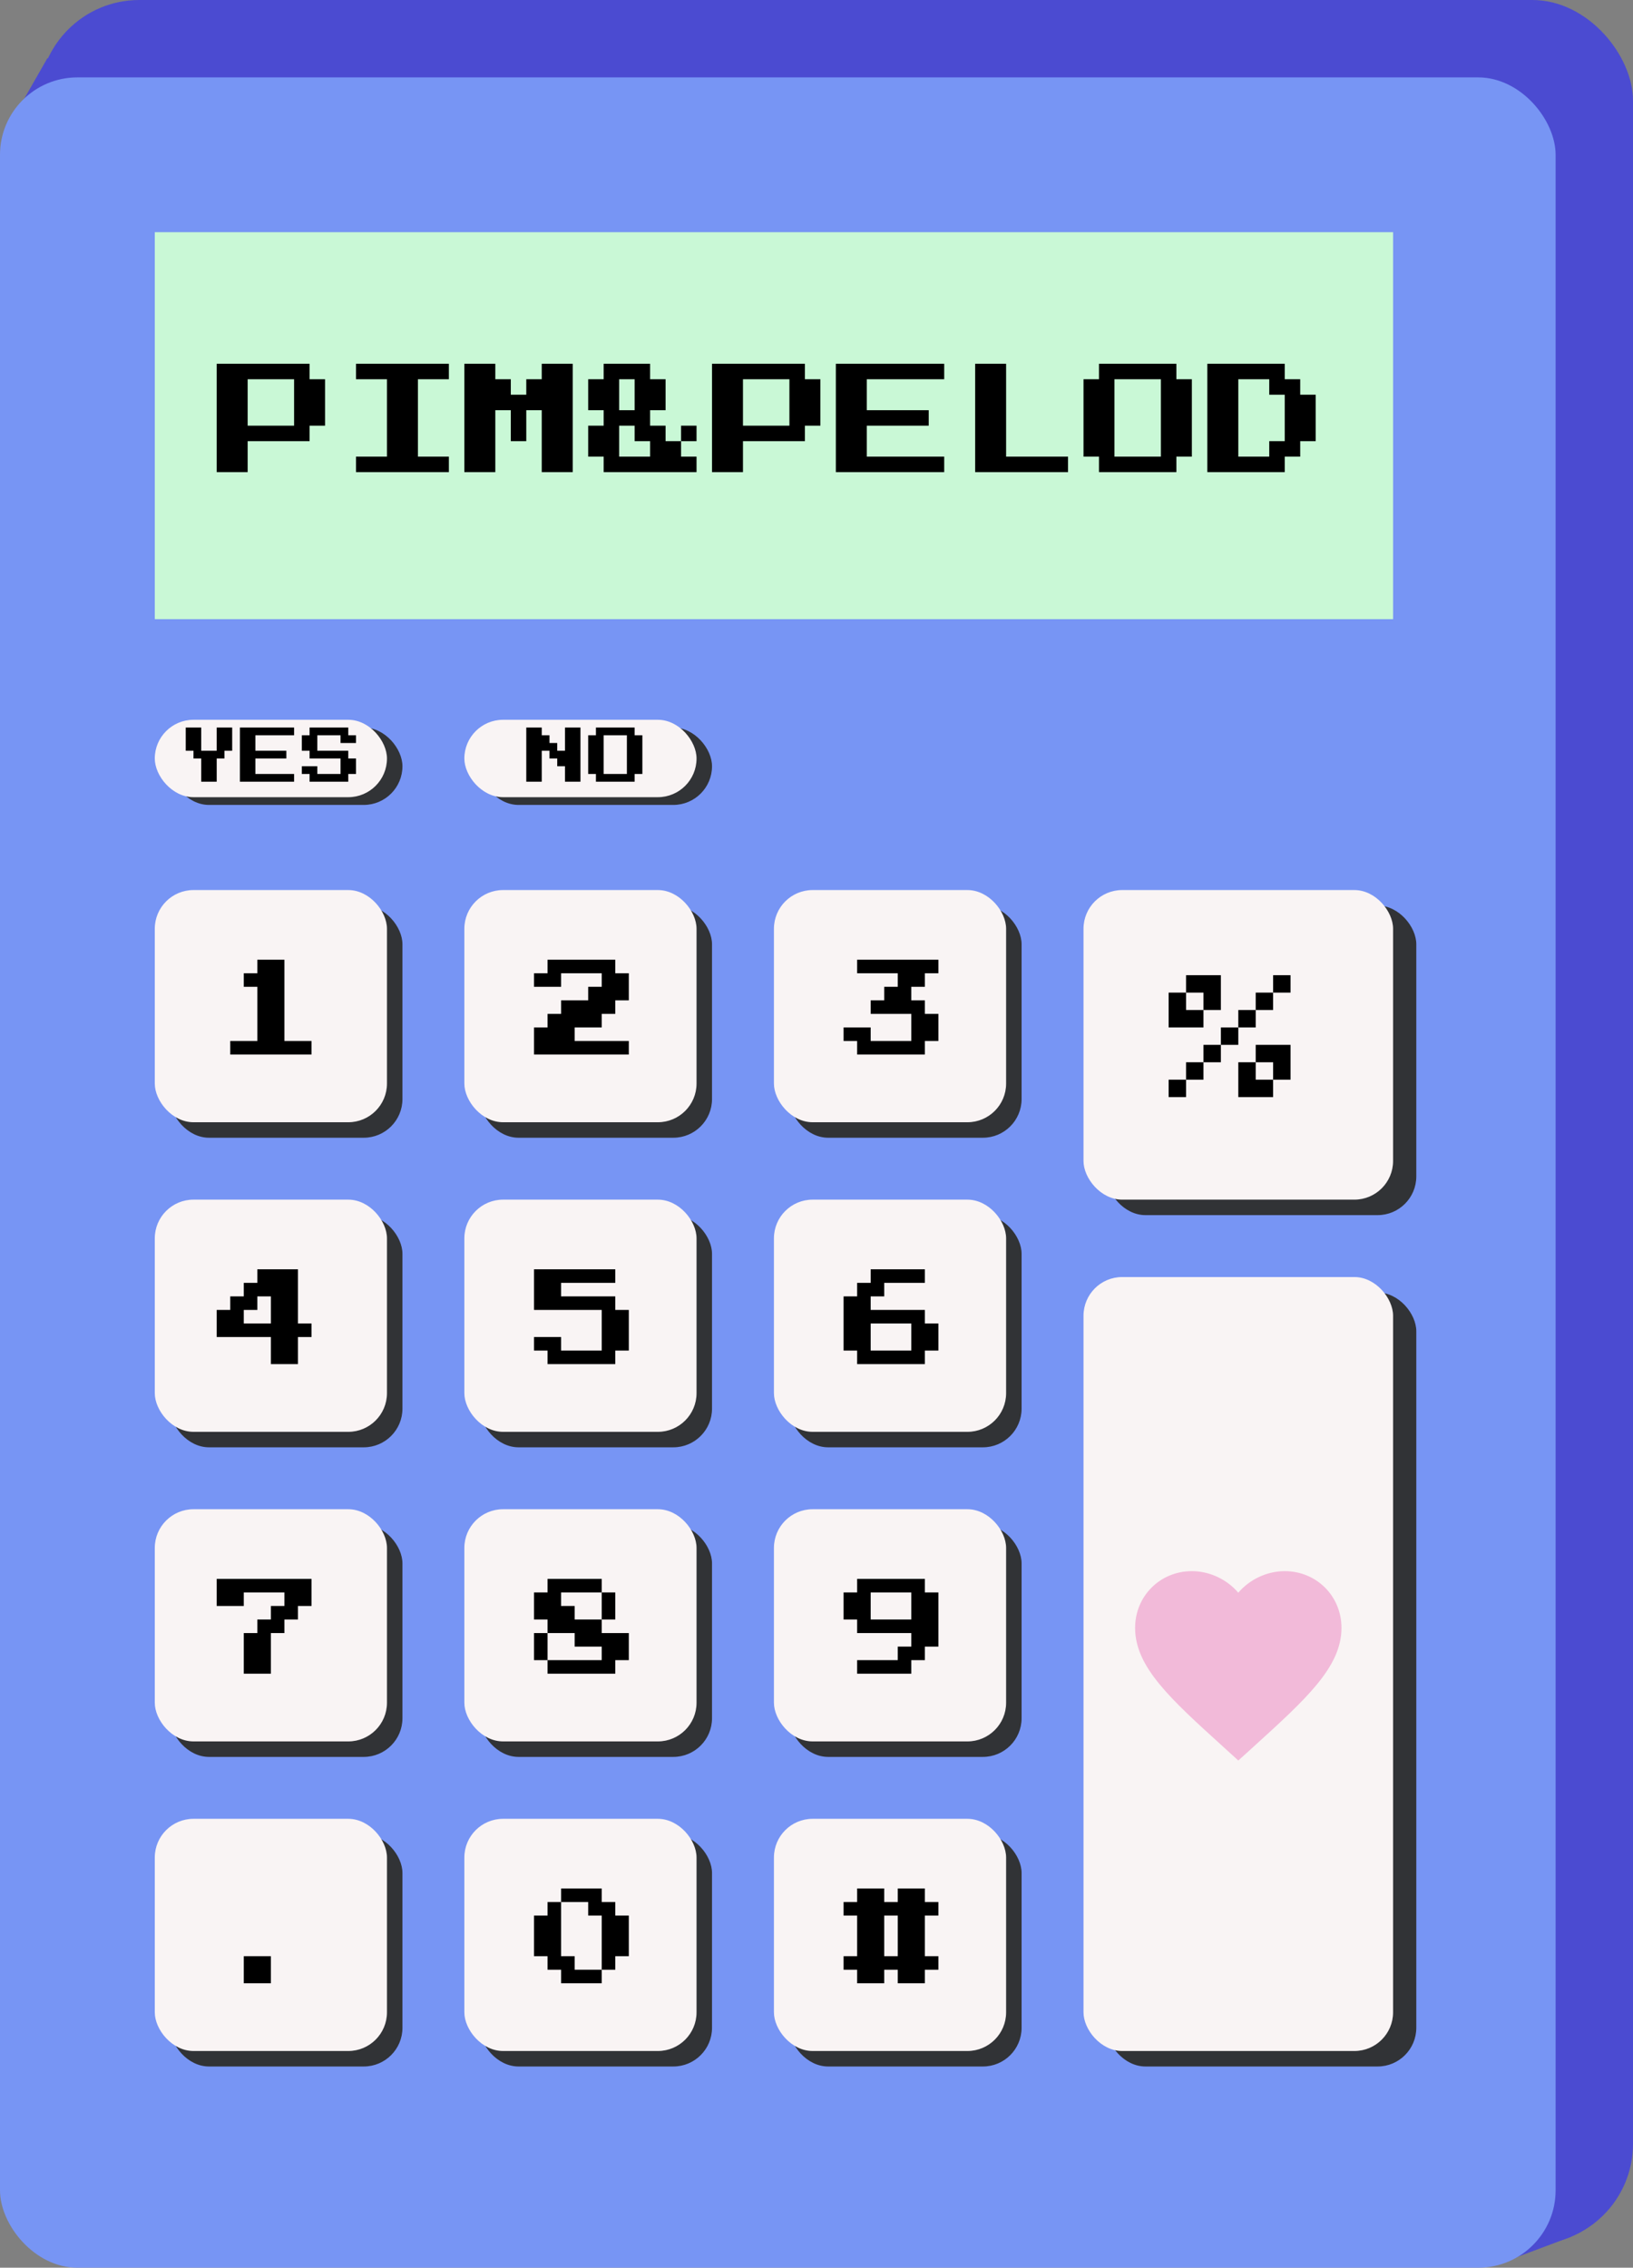 <svg width="211" height="293" viewBox="0 0 211 293" fill="none" xmlns="http://www.w3.org/2000/svg">
<rect x="0" y="0" width="211" height="293" fill="#808080" stroke="none"/>
<line x1="194.824" y1="291.532" x2="202.824" y2="288.532" stroke="#4B4BD1"/>
<line x1="2.566" y1="14.752" x2="6.566" y2="7.752" stroke="#4B4BD1"/>
<rect x="142" y="172" width="40" height="100" rx="5" fill="#313336"/>
<rect x="5" width="206" height="290" rx="13" fill="#4B4BD1"/>
<rect y="10" width="201" height="283" rx="10" fill="#7795F4"/>
<rect x="22" y="117" width="30" height="30" rx="5" fill="#313336"/>
<rect x="62" y="117" width="30" height="30" rx="5" fill="#313336"/>
<rect x="102" y="117" width="30" height="30" rx="5" fill="#313336"/>
<rect x="62" y="157" width="30" height="30" rx="5" fill="#313336"/>
<rect x="62" y="237" width="30" height="30" rx="5" fill="#313336"/>
<rect x="22" y="197" width="30" height="30" rx="5" fill="#313336"/>
<rect x="102" y="197" width="30" height="30" rx="5" fill="#313336"/>
<rect x="22" y="157" width="30" height="30" rx="5" fill="#313336"/>
<rect x="62" y="197" width="30" height="30" rx="5" fill="#313336"/>
<rect x="102" y="237" width="30" height="30" rx="5" fill="#313336"/>
<rect x="22" y="237" width="30" height="30" rx="5" fill="#313336"/>
<rect x="102" y="157" width="30" height="30" rx="5" fill="#313336"/>
<rect x="143" y="117" width="40" height="40" rx="5" fill="#313336"/>
<rect x="143" y="167" width="40" height="100" rx="5" fill="#313336"/>
<rect x="22" y="94" width="30" height="10" rx="5" fill="#313336"/>
<rect x="62" y="94" width="30" height="10" rx="5" fill="#313336"/>
<rect x="140" y="115" width="40" height="40" rx="5" fill="#F9F4F4"/>
<rect x="140" y="165" width="40" height="100" rx="5" fill="#F9F4F4"/>
<rect x="20" y="30" width="160" height="50" fill="#C9F8D6"/>
<rect x="20" y="93" width="30" height="10" rx="5" fill="#F9F4F4"/>
<rect x="60" y="93" width="30" height="10" rx="5" fill="#F9F4F4"/>
<rect x="20" y="115" width="30" height="30" rx="5" fill="#F9F4F4"/>
<rect x="60" y="115" width="30" height="30" rx="5" fill="#F9F4F4"/>
<rect x="100" y="115" width="30" height="30" rx="5" fill="#F9F4F4"/>
<rect x="60" y="155" width="30" height="30" rx="5" fill="#F9F4F4"/>
<rect x="100" y="155" width="30" height="30" rx="5" fill="#F9F4F4"/>
<rect x="60" y="235" width="30" height="30" rx="5" fill="#F9F4F4"/>
<rect x="20" y="195" width="30" height="30" rx="5" fill="#F9F4F4"/>
<rect x="100" y="195" width="30" height="30" rx="5" fill="#F9F4F4"/>
<rect x="20" y="155" width="30" height="30" rx="5" fill="#F9F4F4"/>
<rect x="60" y="195" width="30" height="30" rx="5" fill="#F9F4F4"/>
<rect x="100" y="235" width="30" height="30" rx="5" fill="#F9F4F4"/>
<rect x="20" y="235" width="30" height="30" rx="5" fill="#F9F4F4"/>
<path d="M28 61V47H40V49H42V55H40V57H32V61H28ZM32 55H38V49H32V55ZM46 61V59H50V49H46V47H58V49H54V59H58V61H46ZM60 61V47H64V49H66V51H68V49H70V47H74V61H70V53H68V57H66V53H64V61H60ZM86 57H88V59H90V61H78V59H76V55H78V53H76V49H78V47H84V49H86V53H84V55H86V57ZM80 53H82V49H80V53ZM84 57H82V55H80V59H84V57ZM90 55V57H88V55H90ZM92 61V47H104V49H106V55H104V57H96V61H92ZM96 55H102V49H96V55ZM108 61V47H122V49H112V53H120V55H112V59H122V61H108ZM126 61V47H130V59H138V61H126ZM142 61V59H140V49H142V47H152V49H154V59H152V61H142ZM144 59H150V49H144V59ZM156 61V47H166V49H168V51H170V57H168V59H166V61H156ZM160 59H164V57H166V51H164V49H160V59Z" fill="black"/>
<path d="M26 101V98H25V97H24V94H26V97H28V94H30V97H29V98H28V101H26ZM31 101V94H38V95H33V97H37V98H33V100H38V101H31ZM40 101V100H39V99H41V100H44V98H40V97H39V95H40V94H45V95H46V96H44V95H41V97H45V98H46V100H45V101H40Z" fill="black"/>
<path d="M68 101V94H70V95H71V96H72V97H73V94H75V101H73V99H72V98H71V97H70V101H68ZM77 101V100H76V95H77V94H82V95H83V100H82V101H77ZM78 100H81V95H78V100Z" fill="black"/>
<path d="M160 227.467L158.067 225.707C151.2 219.48 146.667 215.373 146.667 210.333C146.667 206.227 149.893 203 154 203C156.32 203 158.547 204.08 160 205.787C161.453 204.08 163.68 203 166 203C170.107 203 173.333 206.227 173.333 210.333C173.333 215.373 168.8 219.48 161.933 225.72L160 227.467Z" fill="#F2BAD9"/>
<path d="M29.75 136.25V134.5H33.25V127.5H31.5V125.75H33.25V124H36.75V134.5H40.25V136.25H29.75Z" fill="black"/>
<path d="M110.75 136.25V134.5H109V132.75H112.5V134.5H117.75V131H112.5V129.25H114.25V127.5H116V125.75H110.75V124H121.25V125.75H119.5V127.5H117.75V129.25H119.5V131H121.25V134.5H119.5V136.25H110.75Z" fill="black"/>
<path d="M69 136.25V132.75H70.75V131H72.5V129.25H76V127.5H77.75V125.75H72.5V127.5H69V125.75H70.75V124H79.5V125.75H81.25V129.25H79.5V131H77.75V132.75H74.25V134.5H81.25V136.25H69Z" fill="black"/>
<path d="M31.5 256.25V252.75H35V256.25H31.5Z" fill="black"/>
<path d="M110.75 256.25V254.5H109V252.75H110.75V247.5H109V245.75H110.75V244H114.25V245.75H116V244H119.5V245.75H121.25V247.5H119.5V252.75H121.25V254.5H119.5V256.25H116V254.5H114.25V256.25H110.75ZM114.25 252.75H116V247.5H114.25V252.75Z" fill="black"/>
<path d="M72.5 256.25V254.5H70.75V252.75H69V247.5H70.75V245.75H72.5V244H77.75V245.75H79.5V247.5H81.25V252.75H79.5V254.5H77.75V256.25H72.5ZM74.25 254.5H77.75V247.5H76V245.75H72.5V252.75H74.25V254.5Z" fill="black"/>
<path d="M31.5 216.25V211H33.25V209.25H35V207.5H36.75V205.75H31.5V207.5H28V204H40.25V207.5H38.5V209.25H36.75V211H35V216.25H31.5Z" fill="black"/>
<path d="M110.75 216.25V214.5H116V212.75H117.75V211H110.75V209.25H109V205.75H110.75V204H119.5V205.75H121.25V212.75H119.5V214.5H117.75V216.25H110.75ZM112.5 209.25H117.75V205.75H112.5V209.25Z" fill="black"/>
<path d="M70.75 216.25V214.5H69V211H70.75V209.25H69V205.75H70.75V204H77.75V205.75H79.5V209.25H77.75V211H81.25V214.5H79.5V216.25H70.75ZM74.25 209.25H77.75V205.75H72.5V207.5H74.25V209.25ZM70.75 214.5H77.75V212.75H74.25V211H70.75V214.5Z" fill="black"/>
<path d="M35 176.25V172.75H28V169.25H29.75V167.5H31.5V165.75H33.25V164H38.5V171H40.25V172.75H38.5V176.25H35ZM31.5 171H35V167.5H33.25V169.25H31.5V171Z" fill="black"/>
<path d="M110.75 176.25V174.5H109V167.5H110.75V165.75H112.5V164H119.5V165.75H114.25V167.5H112.5V169.25H119.5V171H121.25V174.5H119.5V176.25H110.75ZM112.5 174.5H117.75V171H112.5V174.5Z" fill="black"/>
<path d="M70.75 176.25V174.5H69V172.75H72.5V174.5H77.75V169.25H69V164H79.5V165.75H72.5V167.5H79.5V169.25H81.25V174.5H79.5V176.25H70.75Z" fill="black"/>
<path d="M155.5 128.25H153.25V126H157.75V130.5H155.5V128.25ZM166.75 126V128.25H164.5V126H166.75ZM155.5 132.75H151V128.25H153.25V130.5H155.5V132.75ZM162.25 128.25H164.5V130.5H162.25V128.25ZM160 130.5H162.25V132.75H160V130.5ZM157.75 132.75H160V135H157.75V132.75ZM155.5 135H157.75V137.25H155.5V135ZM162.25 135H166.75V139.5H164.5V137.25H162.25V135ZM153.25 137.25H155.5V139.5H153.25V137.25ZM162.25 139.5H164.5V141.75H160V137.25H162.25V139.5ZM151 139.5H153.25V141.75H151V139.5Z" fill="black"/>
</svg>
